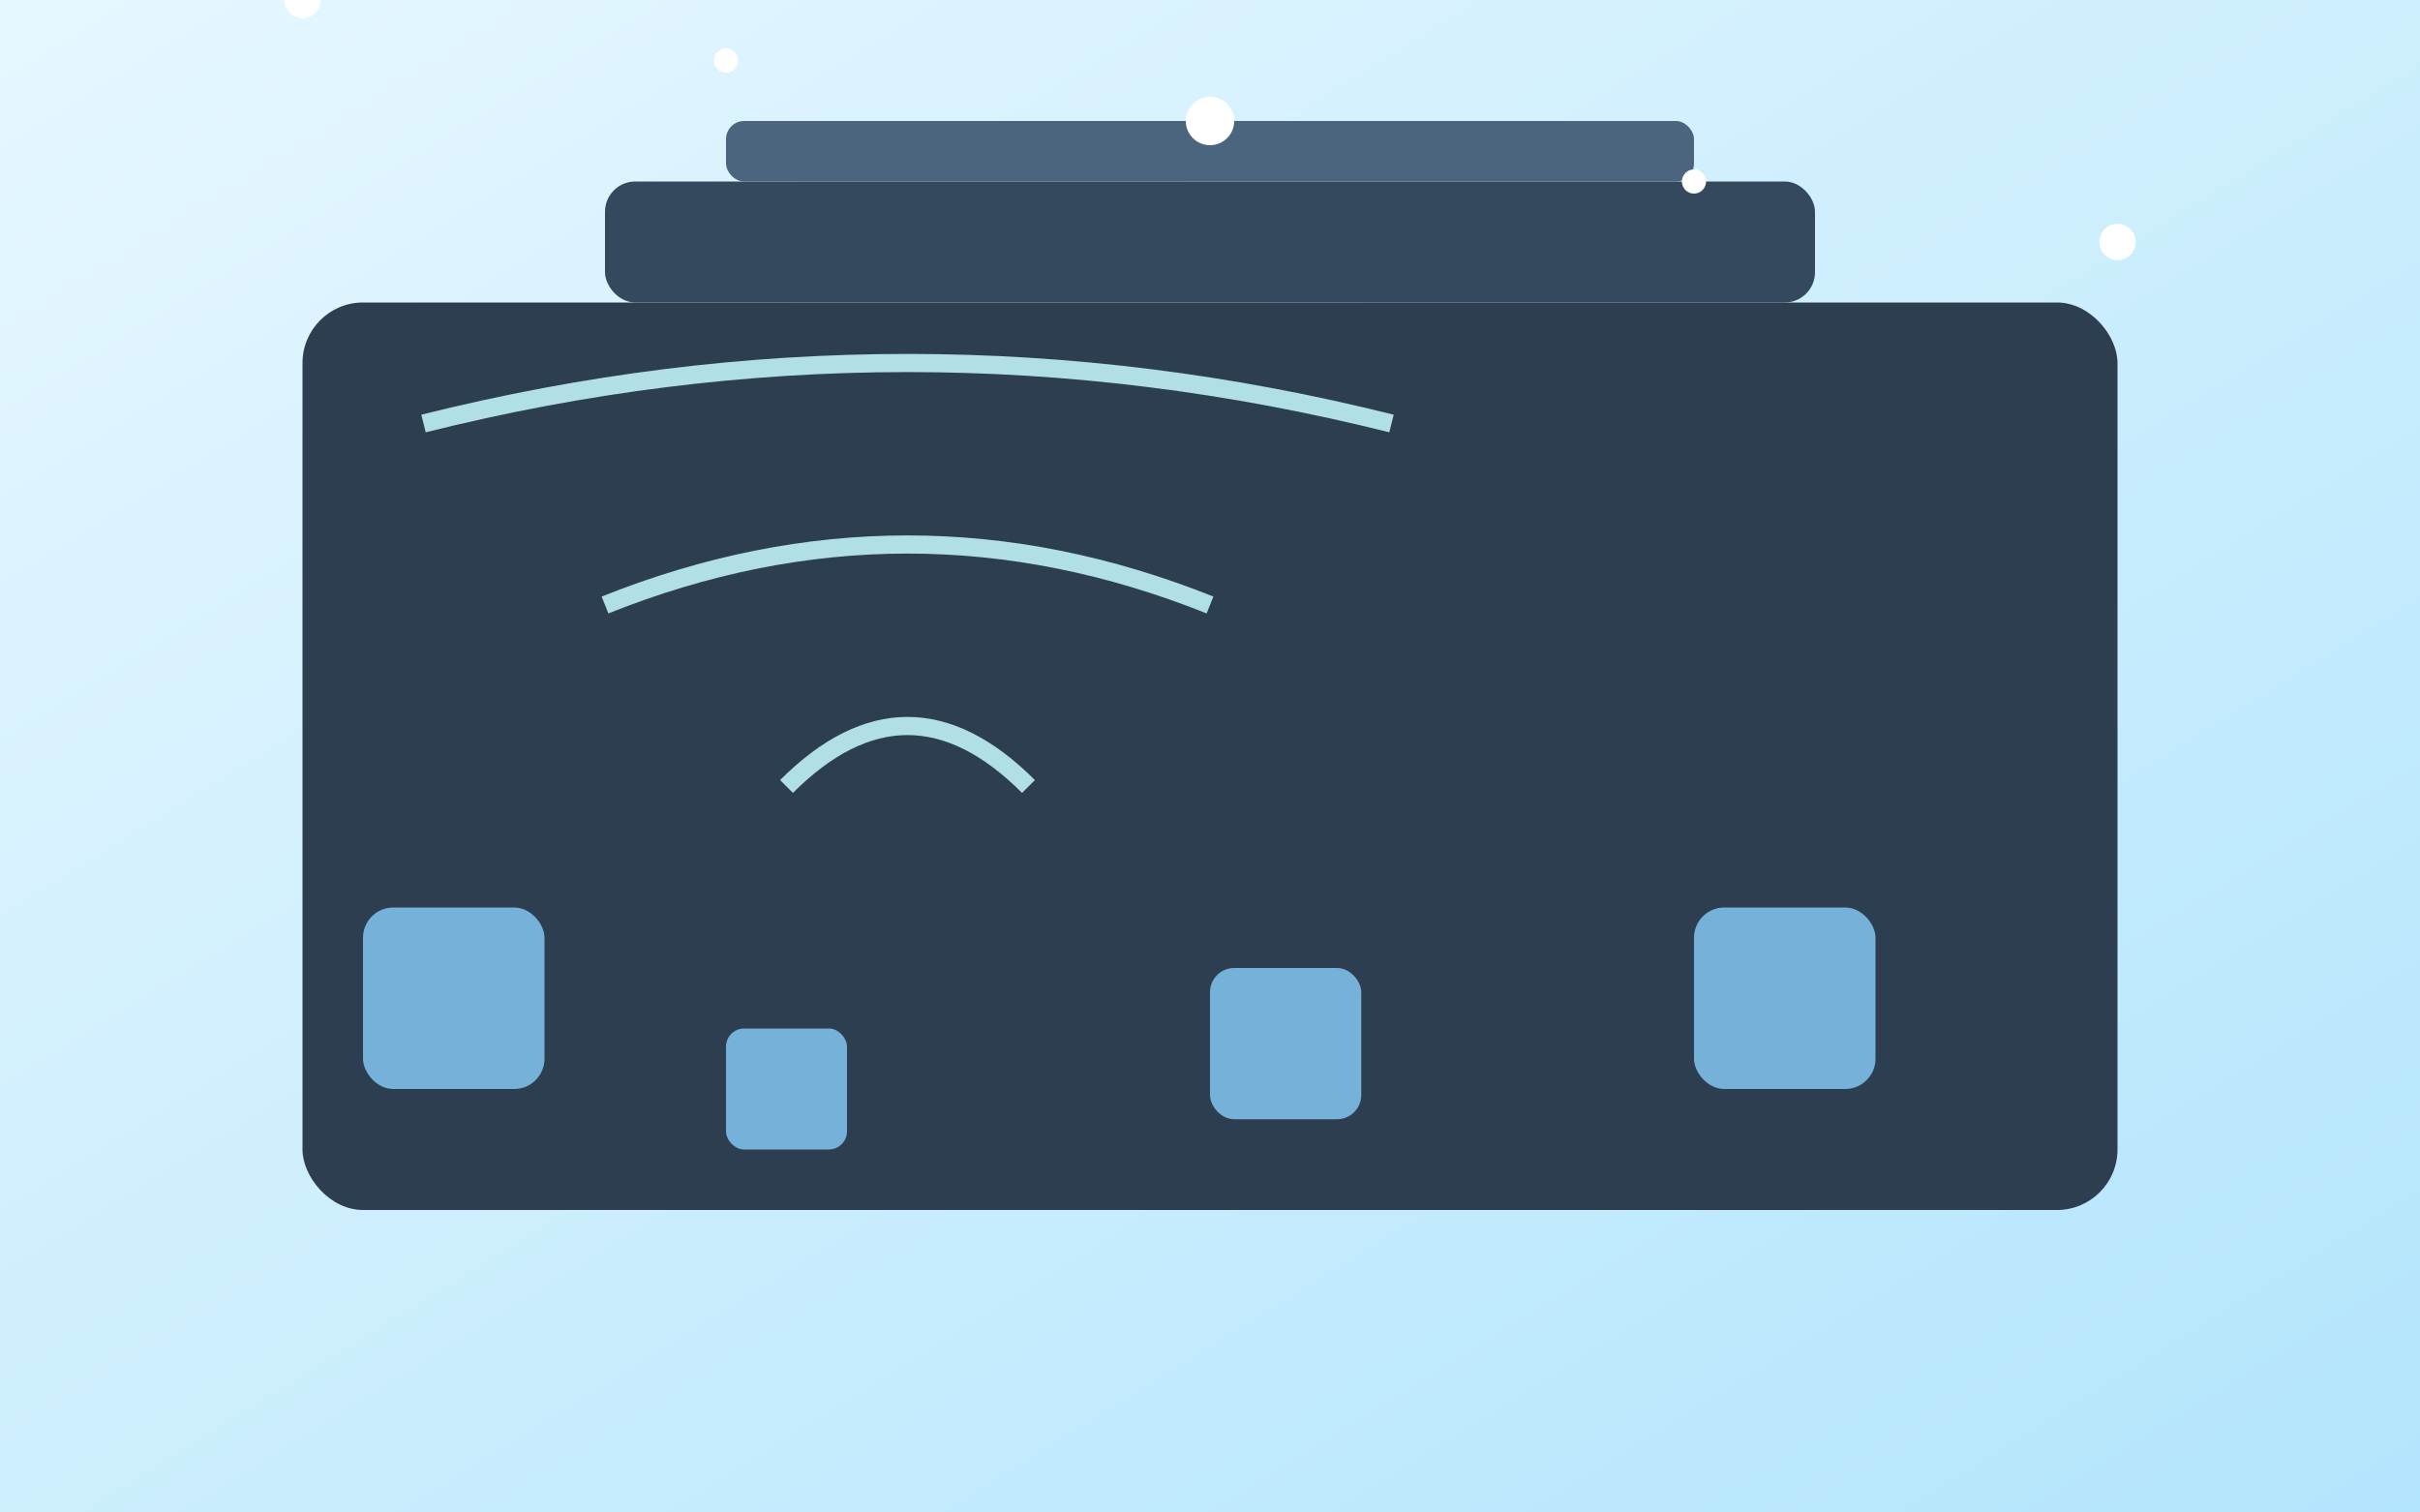 <svg xmlns="http://www.w3.org/2000/svg" viewBox="0 0 400 250" width="400" height="250">
  <rect x="0" y="0" width="400" height="250" fill="#808080" stroke="none"/>
  <!-- Background (frosty blue gradient) -->
  <rect width="100%" height="100%" fill="url(#coldGradient)"/>
  <defs>
    <linearGradient id="coldGradient" x1="0%" y1="0%" x2="100%" y2="100%">
      <stop offset="0%" stop-color="#E6F7FF" />
      <stop offset="100%" stop-color="#B3E5FC" />
    </linearGradient>
  </defs>

  <!-- Building Structure -->
  <g id="building">
    <!-- Main structure (adjusted y-position to maintain alignment) -->
    <rect x="50" y="50" width="300" height="150" fill="#2C3E50" rx="10" ry="10"/>
    <!-- Cooling vents (top) -->
    <rect x="100" y="30" width="200" height="20" fill="#34495E" rx="5"/>
    <rect x="120" y="20" width="160" height="10" fill="#4A657D" rx="3"/>
    <!-- Frost accents -->
    <path d="M70 70 Q150 50 230 70" stroke="#B0E0E6" stroke-width="3" fill="none"/>
    <path d="M100 100 Q150 80 200 100" stroke="#B0E0E6" stroke-width="3" fill="none"/>
    <path d="M130 130 Q150 110 170 130" stroke="#B0E0E6" stroke-width="3" fill="none"/>
  </g>

  <!-- Ice Blocks (adjusted y-positions to align with the building) -->
  <g id="ice" opacity="0.8">
    <rect x="60" y="150" width="30" height="30" fill="#87CEFA" rx="5"/>
    <rect x="120" y="170" width="20" height="20" fill="#87CEFA" rx="3"/>
    <rect x="200" y="160" width="25" height="25" fill="#87CEFA" rx="4"/>
    <rect x="280" y="150" width="30" height="30" fill="#87CEFA" rx="5"/>
  </g>

  <!-- Snowflakes -->
  <g id="snowflakes" fill="#FFFFFF">
    <circle cx="50" cy="0" r="3"/>
    <circle cx="120" cy="10" r="2"/>
    <circle cx="200" cy="20" r="4"/>
    <circle cx="350" cy="40" r="3"/>
    <circle cx="280" cy="30" r="2"/>
  </g>
</svg>